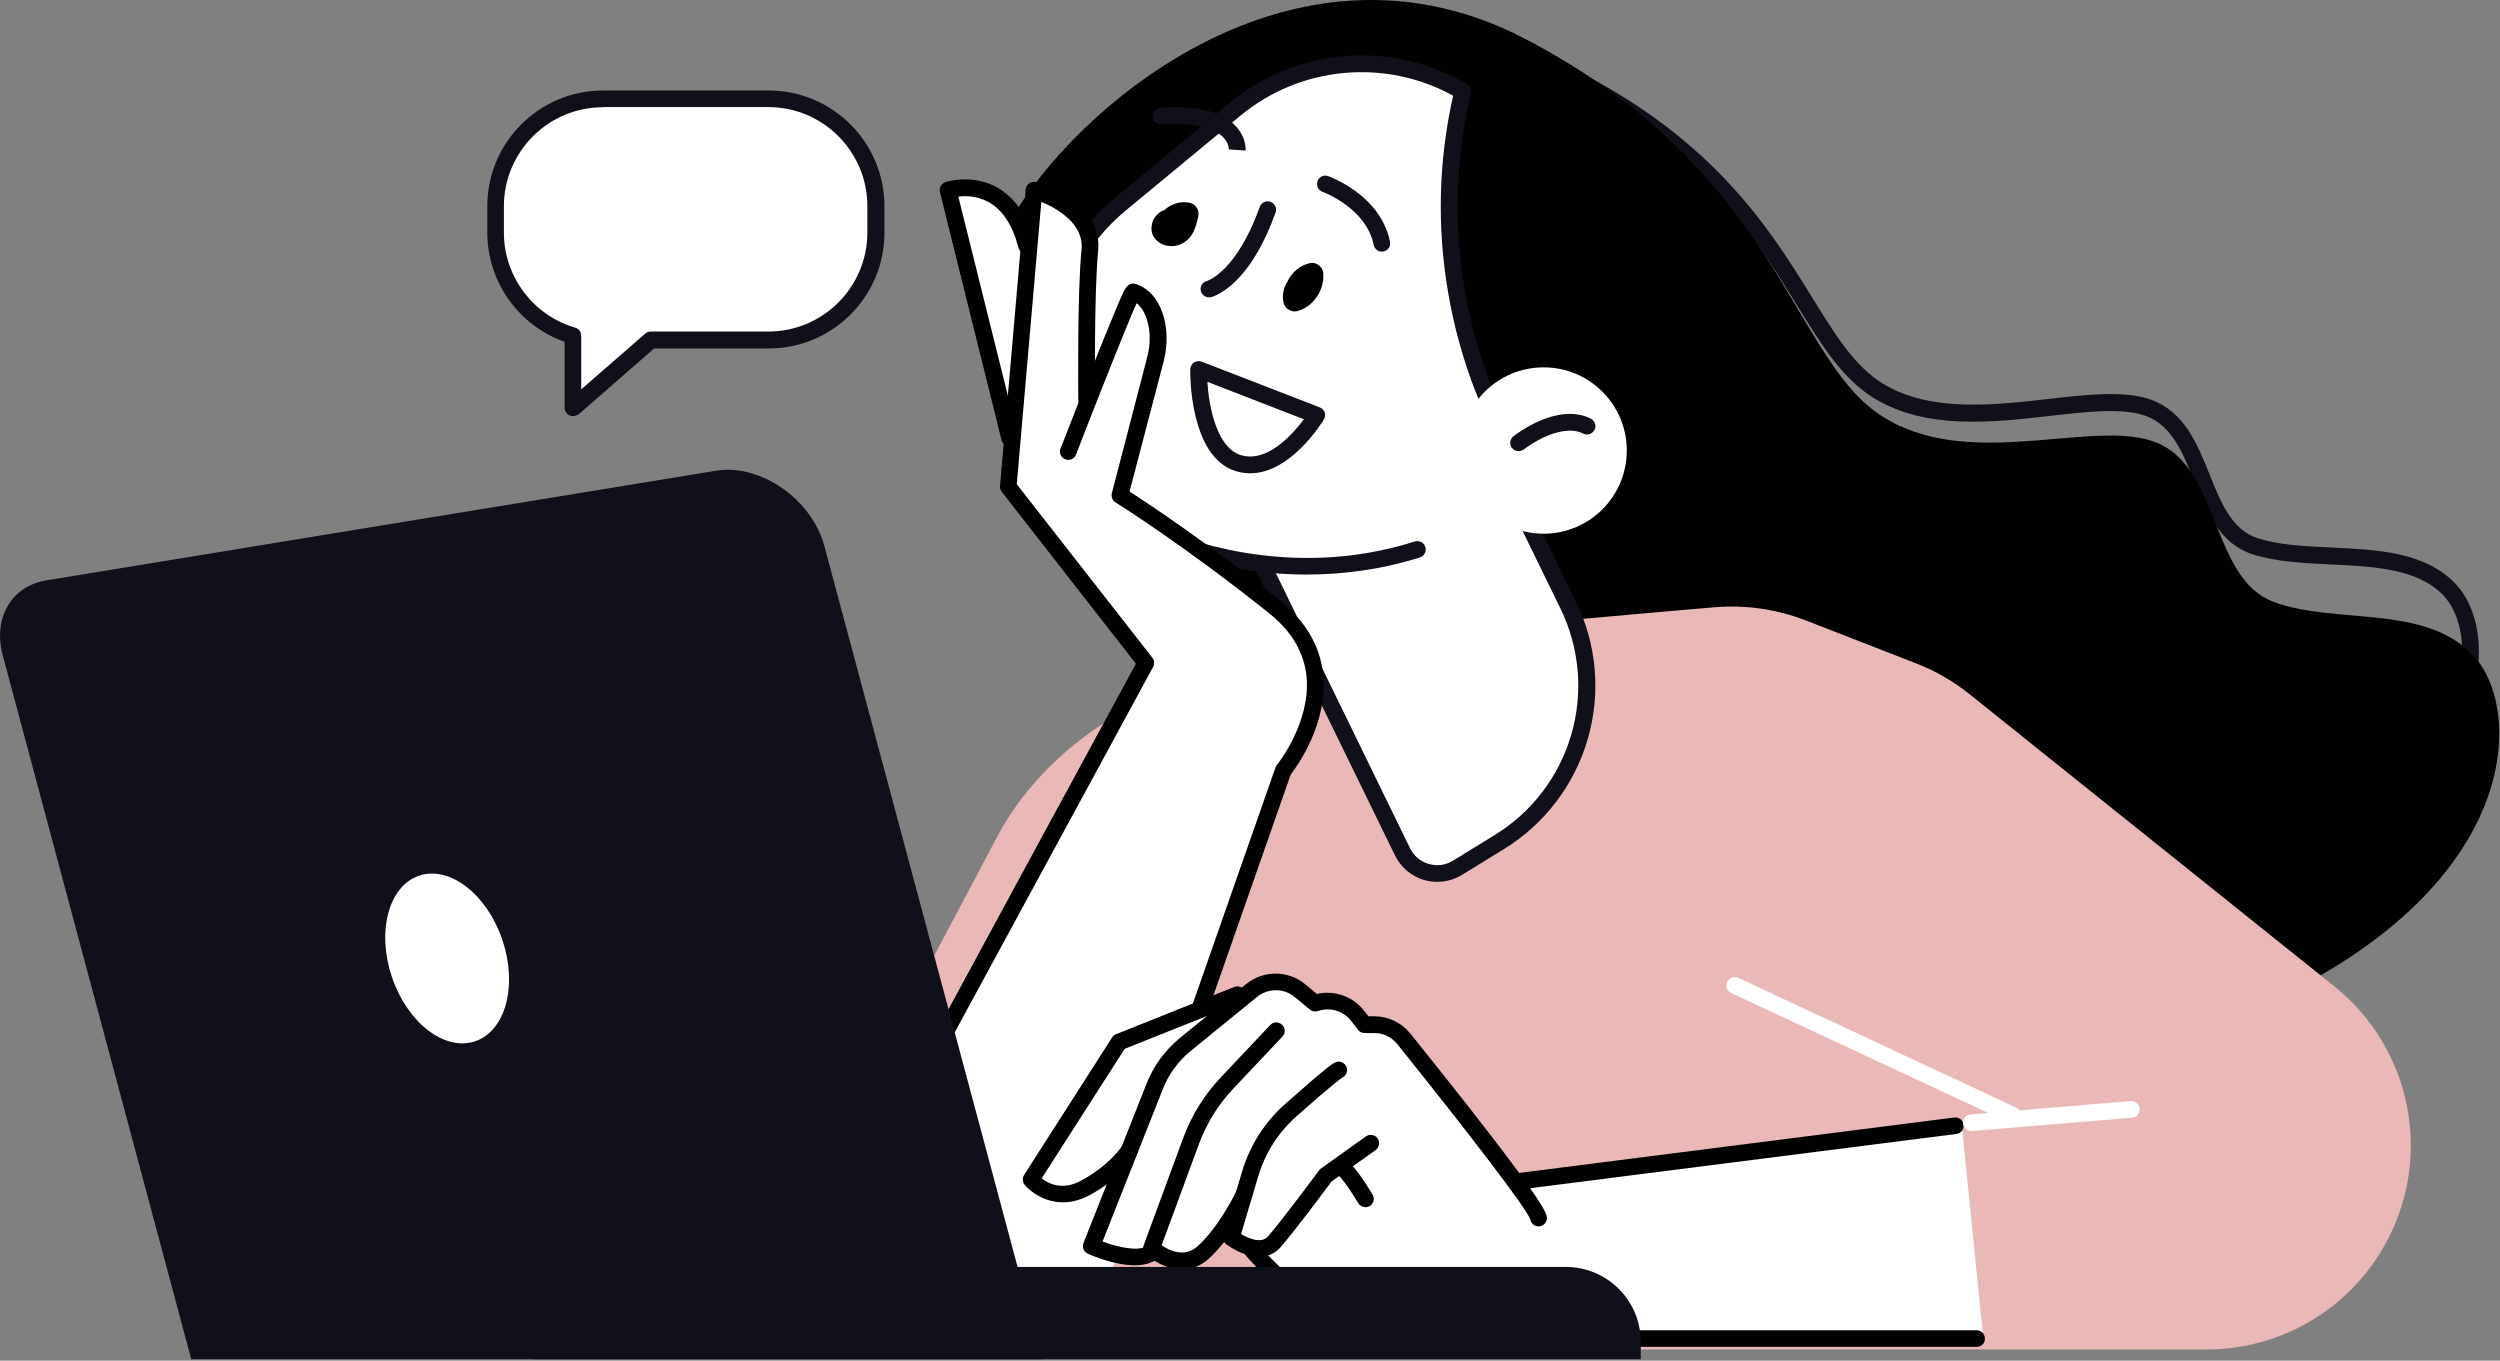 <svg width="1536" height="836" viewBox="0 0 1536 836" fill="none" xmlns="http://www.w3.org/2000/svg">
<rect x="0" y="0" width="1536" height="836" fill="#808080" stroke="none"/>
<g clip-path="url(#clip0_2157_3)">
<path d="M1002.9 690C998.3 690 993.9 689.8 989.7 689.4C969.7 687.6 943.9 665.5 911 621.9C885.6 588.3 856 542 823.2 484.3C771.4 393.3 727.5 301.9 721.2 288.6C705.7 281.1 599.3 227.1 625.6 166C634.3 145.8 654.7 119.9 680.2 96.7C701.5 77.3 736.3 50.6 781.4 33.3C809.2 22.6 837 17.1 864.2 16.8C895 16.5 924.9 22.9 953.2 35.9C1050.1 80.4 1086.6 139.4 1113.2 182.5C1127.9 206.3 1139.6 225.1 1156.7 235.6C1185.7 253.4 1224.5 249 1258.6 245.1C1282.6 242.4 1305.3 239.8 1321.4 245.5C1342 252.9 1350 272.5 1357.6 291.6C1364.6 309.1 1371.3 325.6 1387.2 330.7C1400.3 334.9 1415.9 335.6 1432.5 336.4C1460.6 337.7 1489.7 339.1 1508.3 358.3C1521 371.4 1525.9 393.6 1521.4 417.8C1517 441.5 1503.9 465.9 1483.4 488.3C1458.8 515.2 1424 539.3 1380 559.8C1287.6 602.9 1217.5 632.7 1159.1 653.5C1091.2 678.1 1039.8 690 1002.9 690ZM866.5 27.1C865.8 27.1 865.1 27.1 864.3 27.1C838.4 27.4 811.7 32.7 785.1 42.9C707.2 72.8 649.5 136.5 635 170.1C625.2 192.8 637.3 218 670.9 245C697 266 726.8 279.9 727.1 280.1C728.2 280.6 729.1 281.5 729.6 282.6C730.1 283.6 776.5 381.7 832.1 479.4C864.7 536.7 894 582.6 919.1 615.8C940.2 643.7 969.8 677.3 990.6 679.2C994.4 679.5 998.5 679.7 1002.7 679.7C1087.7 679.7 1245.7 611.3 1375.8 550.6C1418.6 530.7 1452.2 507.4 1475.9 481.5C1495.1 460.5 1507.4 437.9 1511.4 416C1515.2 395.4 1511.2 376.1 1501 365.6C1485.2 349.3 1458.2 348 1432.1 346.8C1415.6 346 1398.5 345.2 1384.1 340.6C1363.6 334 1355.7 314.5 1348.1 295.6C1341 277.9 1334.3 261.2 1318 255.4C1304.1 250.5 1282.6 252.9 1259.8 255.5C1224 259.6 1183.3 264.2 1151.3 244.6C1132.1 232.8 1119.2 212.1 1104.4 188.1C1077 143.8 1042.9 88.6 948.8 45.4C922.7 33.3 894.9 27.1 866.5 27.1Z" fill="#10101A"/>
<path d="M713.7 288.2C713.7 288.2 587.1 221.1 611.7 154.4C636.3 87.8 782.6 -57.2 937.5 24.1C1092.4 105.4 1100.1 217.3 1154.2 254.3C1208.3 291.3 1286.8 256 1325.4 272.1C1364 288.2 1358.6 355.2 1396.6 369.7C1434.5 384.1 1490.7 370.6 1520.3 403.5C1549.9 436.4 1549.4 541.8 1396.9 614.4C1244.4 687 1084.5 755 1001.9 744C919.4 733 713.7 288.2 713.7 288.2Z" fill="#010101"/>
<path d="M881.9 389.3C924.6 384.2 1009 376.9 1053.5 373.1C1072.5 371.5 1091.7 374.3 1109.5 381.2L1177.3 407.6C1189.2 412.2 1200.2 418.6 1210.2 426.6L1434.2 606C1482.4 644.6 1495.3 712.5 1464.6 766C1442.3 805 1400.8 829.1 1355.9 829.1H446L612.5 514.4C641.7 459.2 702.9 419 776.3 406.9L881.9 389.3Z" fill="#EBB8B8"/>
<path d="M895.5 533.2L921.2 517.4C970.7 487 989 424 963.5 371.8L896.6 234.8L761.4 317.9L861.7 523.4C867.9 535.9 883.5 540.5 895.5 533.2Z" fill="white"/>
<path d="M883 541.8C880.3 541.8 877.6 541.4 875 540.7C867.2 538.4 860.7 532.9 857.1 525.6L756.8 320.1C755.6 317.7 756.5 314.9 758.7 313.5L894 230.4C895.2 229.6 896.7 229.4 898.1 229.8C899.5 230.2 900.6 231.2 901.3 232.5L968.2 369.5C981.1 395.9 983.7 425.9 975.5 454.1C967.3 482.3 949 506.3 924 521.7L898.3 537.5C893.6 540.4 888.3 541.8 883 541.8ZM768.1 319.8L866.3 521.1C868.6 525.9 872.7 529.3 877.8 530.8C882.9 532.3 888.2 531.6 892.7 528.8L918.4 513C941.2 499 957.9 477.1 965.4 451.3C972.9 425.6 970.5 398.1 958.8 374L894.4 242.1L768.1 319.8Z" fill="#10101A"/>
<path d="M870.7 337.5C787.6 364 717.5 331.7 717.5 331.7C699.5 323.8 683.6 311.7 671.2 296.4C629 244.3 636.7 167.9 688.4 125.2L759 67C798.6 34.3 854.5 30 898.7 56.2L898.3 58C879.8 138.5 894.4 223 938.7 292.6L870.7 337.5Z" fill="white"/>
<path d="M802.8 353C787.2 353 773.3 351.5 762.1 349.6C734.3 344.9 716.7 337 715.4 336.4C696.7 328.2 680 315.5 667.2 299.7C646 273.4 636.1 240.4 639.5 206.8C642.9 173.2 659.1 142.8 685.2 121.3L755.7 63C796.9 29 855.4 24.5 901.3 51.7C903.2 52.8 904.2 55.1 903.7 57.3L903.3 59.1C894.3 98.5 893.1 138.6 900 178.4C906.9 218.2 921.3 255.7 943 289.8C944.5 292.2 943.8 295.4 941.4 296.9C939 298.4 935.8 297.7 934.3 295.3C911.9 260.1 896.9 221.3 889.8 180.2C882.8 139.7 883.8 98.8 892.8 58.8C851.1 35.8 799.1 40.5 762.2 71L691.7 129.3C667.7 149.1 652.8 177 649.7 207.9C646.6 238.8 655.6 269.1 675.2 293.3C687 307.9 702.3 319.6 719.6 327.1H719.7C720.4 327.4 789.1 358.2 869.2 332.7C871.9 331.8 874.8 333.3 875.7 336C876.6 338.7 875.1 341.6 872.4 342.5C847.3 350.4 823.4 353 802.8 353Z" fill="#10101A"/>
<path d="M948.4 327.9C976.622 327.9 999.5 305.022 999.5 276.8C999.5 248.578 976.622 225.7 948.4 225.7C920.178 225.7 897.3 248.578 897.3 276.8C897.3 305.022 920.178 327.9 948.4 327.9Z" fill="white"/>
<path d="M933 277.2C931.5 277.2 930 276.5 929 275.3C927.2 273.1 927.6 269.9 929.8 268.1C930.9 267.2 956.7 246.9 977.4 257.2C979.9 258.5 981 261.5 979.7 264.1C978.4 266.6 975.4 267.7 972.8 266.4C965.4 262.7 956.1 265.4 949.6 268.2C942 271.6 936.3 276.1 936.2 276.1C935.2 276.9 934.1 277.2 933 277.2Z" fill="#10101A"/>
<path d="M768.1 290.8C765.4 290.8 762.6 290.4 759.7 289.6C730.7 281.2 731.2 229.2 731.3 226.9C731.3 225.2 732.2 223.7 733.6 222.7C735 221.8 736.8 221.6 738.3 222.2L810.9 250.3C812.3 250.8 813.4 252 813.9 253.4C814.4 254.8 814.2 256.4 813.4 257.7C812.5 259.2 793.2 290.8 768.1 290.8ZM741.8 234.6C742.8 250.1 747.6 275.3 762.6 279.7C771.3 282.2 780.8 278.6 791 269.1C795.2 265.1 798.7 260.8 801.1 257.6L741.8 234.6Z" fill="#10101A"/>
<path d="M736.3 132.4C737 128.7 734.2 125.1 730.6 124.5C725.7 123.6 720.4 125 716.5 128.1C716.2 128.4 715.9 128.7 715.6 129C714.2 129.4 713 130 711.9 131C710.3 132.4 708.9 134 708.2 136.1C707.4 138.6 707.1 141.2 708 143.7C709 146.4 711 148.4 713.5 149.8C715.5 150.9 717.8 151.2 720.1 151.2C724.4 151.2 728.5 148.9 731.2 145.7C734.2 141.8 735.4 137 736.3 132.4Z" fill="#010101"/>
<path d="M813 167.7C812.8 165.5 811.5 163.7 809.7 162.6C809 162.1 808.1 161.7 807.2 161.6C806 161.4 804.8 161.6 803.7 162C799.7 163 796 165.7 793.5 168.9C792.5 170.2 791.6 171.7 790.9 173.2C790.4 173.9 790.1 174.7 789.7 175.4C788.4 178.3 787.8 182 788.5 185.2C788.6 186.4 789.1 187.5 789.8 188.5C790.3 189.3 791 189.9 791.9 190.3C793.8 191.5 795.8 191.6 797.9 190.9C807.5 187.9 813.9 177.6 813 167.7Z" fill="#010101"/>
<path d="M742.8 182.7C740.5 182.7 738.4 181.1 737.8 178.8C737.1 176 738.8 173.3 741.6 172.6C741.7 172.6 759.7 167.1 774 127.1C775 124.4 777.9 123 780.6 124C783.3 125 784.7 127.9 783.7 130.6C776.9 149.6 768.4 164 758.5 173.4C750.7 180.8 744.7 182.4 744 182.6C743.6 182.7 743.2 182.7 742.8 182.7Z" fill="#10101A"/>
<path d="M849 154.6C846.6 154.6 844.5 152.9 844 150.5C839.4 127.7 812.9 118 812.6 117.9C809.9 116.9 808.5 114 809.5 111.3C810.4 108.6 813.4 107.2 816 108.2C817.3 108.7 848.3 119.9 854 148.5C854.6 151.3 852.8 154 850 154.5C849.6 154.5 849.3 154.6 849 154.6Z" fill="#10101A"/>
<path d="M765.3 92.5L755 91.8V91.9C755 91.7 755.1 87.7 751.1 83.9C746.6 79.6 736.5 74.9 713.7 76.5C710.9 76.7 708.4 74.6 708.2 71.7C708 68.9 710.1 66.4 713 66.2C734.7 64.7 750.1 68.2 758.6 76.8C765.7 83.9 765.4 91.7 765.3 92.5Z" fill="#10101A"/>
<path d="M1236.8 690.4C1236.1 690.4 1235.3 690.2 1234.6 689.9L1063.7 610.1C1061.1 608.9 1060 605.8 1061.2 603.3C1062.4 600.7 1065.5 599.6 1068 600.8L1238.9 680.6C1241.5 681.8 1242.6 684.9 1241.4 687.4C1240.6 689.3 1238.8 690.4 1236.8 690.4Z" fill="white"/>
<path d="M811.7 414.3C809.9 397.2 801.1 382.3 785.6 369.9C742.2 335.2 699.1 311 687.6 303.5L703.6 242C705.8 238.1 717.3 201 713.9 202.1C711.7 202.8 702.4 183.2 700.2 182.7C689.7 180.8 672.9 234 661.5 264.7C660.9 239 671.7 173.6 673.7 154.1C676.6 124.7 638.2 113.4 636.5 112.9C635.3 112.6 634.1 112.8 633.2 113.4C632.2 114.1 631.6 115.1 631.5 116.3L629.9 134.2C609.9 101.1 581.3 112.9 581 113C579.2 113.8 578.3 115.7 578.7 117.6L613 260.2C613.4 262 615.1 263.2 616.9 263.2C617.2 263.2 617.5 263.2 617.8 263.1C618.1 263 618.4 262.8 618.7 262.7L615.6 298.5C615.5 299.5 615.8 300.5 616.4 301.3L699.9 408.3L694.8 451.6C694.6 453.6 695.9 455.5 697.8 455.9L787.6 477C787.9 477.1 788.2 477.1 788.5 477.1C789.7 477.1 790.8 476.6 791.6 475.6C792.5 474.7 815.1 446.6 811.7 414.3Z" fill="white"/>
<path d="M538.5 705.7C539.3 693.6 699.9 408.4 699.9 408.4L796 452.1L679.8 790.1C679.8 790.2 529.2 839.1 538.5 705.7Z" fill="white"/>
<path d="M689.9 760.2C689.3 760.2 688.8 760.1 688.2 759.9C685.5 759 684.1 756 685 753.4L783.6 471.7C783.8 471.1 784.1 470.6 784.5 470.1C784.7 469.8 805.7 443.7 802.7 415.2C801.1 400.7 793.5 387.8 780 377C728.1 335.4 685.8 308.9 685.4 308.7C683.5 307.5 682.6 305.2 683.1 303.1L704.8 219.6C707 211.3 706.9 203.1 704.5 195.9C703.1 191.6 701 188.3 698.3 186.3C692 200.4 673 248.5 661.1 279.3C660.1 281.9 657.1 283.3 654.5 282.2C651.9 281.2 650.5 278.2 651.6 275.6C651.7 275.4 661.3 250.7 670.9 226.3C676.6 212 681.2 200.6 684.6 192.5C686.6 187.6 688.2 183.9 689.4 181.3C691.2 177.4 693.2 173 697.9 174.5C705.6 177.1 711.3 183.4 714.4 192.7C717.4 201.8 717.5 212 714.9 222.2L694 302C704.9 309 742.1 333.6 786.4 369C802.1 381.6 811.1 396.8 812.9 414.2C816.1 444.4 796.8 471 793 475.9L694.7 756.8C694 758.8 692 760.2 689.9 760.2Z" fill="#010101"/>
<path d="M542 710.9C541.2 710.9 540.3 710.7 539.6 710.3C537.1 708.9 536.2 705.8 537.5 703.3L697.9 407.8L615.5 302.2C614.7 301.2 614.3 299.9 614.4 298.6L630.2 116.4C630.3 114.9 631.1 113.5 632.4 112.6C633.7 111.7 635.2 111.5 636.7 111.9C638.4 112.4 677.8 124 674.7 154.3C672.1 180.1 672.8 245.3 672.8 245.9C672.8 248.7 670.6 251.1 667.7 251.1C664.9 251.1 662.5 248.9 662.5 246C662.5 243.3 661.8 179.6 664.5 153.3C666.1 137.4 649.2 127.9 639.8 124L624.7 297.5L708 404.1C709.3 405.7 709.4 407.9 708.5 409.7L546.5 708.1C545.6 709.9 543.8 710.9 542 710.9Z" fill="#010101"/>
<path d="M620.3 274.2C618 274.2 615.9 272.6 615.3 270.3L577.5 118C576.9 115.4 578.3 112.7 580.9 111.9C581.5 111.7 596.9 106.7 612.1 114.9C623.4 121 631.4 132.7 635.7 149.5C636.4 152.2 634.8 155.1 632 155.8C629.3 156.5 626.4 154.9 625.7 152.1C622.1 138.1 615.8 128.7 607.1 124C600.2 120.3 593.2 120.2 588.8 120.8L625.4 267.9C626.1 270.7 624.4 273.4 621.7 274.1C621.2 274.2 620.7 274.2 620.3 274.2Z" fill="#010101"/>
<path d="M1205.3 691.2C1205.2 690.1 1204.7 689.2 1203.8 688.5C1203 687.8 1201.9 687.5 1200.8 687.7L932.6 721.9C920.8 705.7 900.4 679.4 865.4 635.8C860.2 629.3 852.5 625.6 844.2 625.6H840.1L836.9 621.5C830.3 613.1 819.3 609.3 808.7 611.9L801 605.5C791.2 597.3 776.7 597.1 766.6 605.1L763.9 607.3C763.8 607.3 763.7 607.3 763.6 607.4L686.1 636.4C685.3 636.7 684.6 637.3 684.2 638L630.1 722.5C629.2 724 629.3 725.9 630.4 727.2C634.1 731.6 642.3 737.5 653 737.5C657.7 737.5 662.9 736.4 668.4 733.4C674.1 730.4 678.7 727.2 682.6 724.1L666.8 764.1C666 766.1 666.9 768.3 668.9 769.2C671 770.1 685 776.2 697.2 776.2C701.7 776.2 705.9 775.3 709.2 773.1C713.7 776.1 719.8 778.7 726.3 778.7C731.5 778.7 736.9 777 742 772.4C745.9 768.9 749.5 764.7 752.7 760.5C752.8 761.6 753.2 762.7 754.1 763.4C757.6 766.1 762.8 769 768.2 770.3C768.3 770.4 768.3 770.6 768.4 770.7C769.8 772.5 804.1 813.7 833.6 819.6C866.6 826.2 914.2 826.3 916.2 826.3H1214.6C1215.7 826.3 1216.8 825.8 1217.5 825C1218.3 824.2 1218.6 823.1 1218.5 821.9L1205.3 691.2Z" fill="white"/>
<path d="M932 731.1C929.5 731.1 927.2 729.2 926.9 726.6C926.5 723.8 928.5 721.2 931.3 720.9L1200.7 686.6C1203.5 686.2 1206.1 688.2 1206.4 691C1206.8 693.8 1204.8 696.4 1202 696.7L932.6 731C932.4 731.1 932.2 731.1 932 731.1Z" fill="#010101"/>
<path d="M697.2 777.4C684.7 777.4 670.6 771.3 668.4 770.3C665.9 769.2 664.7 766.3 665.7 763.7L704.5 665.7C708.8 654.7 716 645 725.1 637.6L766 604.3C776.6 596 791.6 596.2 801.9 604.7L809.1 610.7C819.7 608.2 831.1 612.1 837.9 620.8L840.8 624.4H844.3C853 624.4 861 628.3 866.5 635C950.4 739.4 950.4 745.5 950.4 748.4C950.4 751.2 948.1 753.5 945.3 753.5C942.7 753.5 940.5 751.6 940.2 749.1C937.7 742.4 905.7 700.3 858.5 641.5C855 637.2 849.9 634.7 844.4 634.7H838.4C836.8 634.7 835.3 634 834.4 632.7L830 627.1C825.3 621.1 817.2 618.7 810 621.1L809.7 621.2C808 621.8 806.2 621.4 804.8 620.3L795.5 612.6C789 607.1 779.3 607 772.6 612.3L731.8 645.5C724 651.8 717.9 660.1 714.3 669.5L677.4 762.8C687.1 766.4 699.8 769.1 704.6 765.5C706.9 763.8 710.1 764.3 711.8 766.5C713.5 768.8 713 772 710.8 773.7C706.9 776.4 702.2 777.4 697.2 777.4Z" fill="#010101"/>
<path d="M726.2 779.9C717 779.9 708.5 774.8 704 770.6C702.5 769.2 701.9 767 702.7 765L727 699.1C732.1 685.2 739.9 672.7 750.1 661.9L780.4 629.8C782.3 627.7 785.6 627.6 787.7 629.6C789.8 631.5 789.9 634.8 787.9 636.9L757.6 669C748.4 678.8 741.4 690.1 736.7 702.7L713.7 765.1C718.2 768.2 727.7 773 735.8 765.7C749.4 753.4 759.6 731.9 759.7 731.7C760.9 729.1 764 728 766.5 729.2C769.1 730.4 770.2 733.5 769 736C768.6 737 757.8 759.5 742.7 773.3C737.3 778.2 731.6 779.9 726.2 779.9Z" fill="#010101"/>
<path d="M773.5 772.2C770.6 772.2 767.6 771.6 764.4 770.4C758.3 768.2 753.5 764.5 753.3 764.4C751.6 763.1 750.9 760.9 751.5 758.9L763.1 719.9C767.9 703.8 777.1 689.3 789.7 678.2C816 654.9 818.9 653.4 820.2 652.8C822.7 651.5 825.8 652.6 827.1 655.1C828.4 657.6 827.3 660.7 824.8 662C824 662.5 819.5 665.5 796.5 685.9C785.4 695.8 777.2 708.6 773 722.9L762.5 758.2C766.8 760.7 774.8 764.4 779 759.7C788 749.4 810.2 719.4 810.4 719.1C810.7 718.7 811.1 718.3 811.5 718L839.2 698.2C841.5 696.6 844.7 697.1 846.4 699.4C848 701.7 847.5 704.9 845.2 706.6L818.1 725.9C814.7 730.5 795.3 756.6 786.6 766.5C783.2 770.2 778.7 772.2 773.5 772.2Z" fill="#010101"/>
<path d="M1214.5 827.5H916.1C914.1 827.5 866.4 827.4 833.2 820.8C803.3 814.8 767.1 773.3 765.6 771.6C763.7 769.5 764 766.2 766.1 764.4C768.2 762.5 771.5 762.8 773.3 764.9C773.7 765.3 808.7 805.5 835.1 810.8C867.2 817.2 915.5 817.3 916 817.3H1214.4C1217.2 817.3 1219.5 819.6 1219.5 822.4C1219.7 825.2 1217.4 827.5 1214.5 827.5Z" fill="#010101"/>
<path d="M653.1 738.7C642 738.7 633.4 732.5 629.6 728C628.2 726.3 628 723.8 629.2 721.9L683.3 637.4C683.9 636.5 684.7 635.8 685.7 635.4L758.3 606.4C760.9 605.3 763.9 606.6 765 609.3C766.1 611.9 764.8 614.9 762.1 616L691 644.4L640 724C644.1 727.2 652.6 731.6 664 725.5C682.3 715.7 689.7 703.7 689.7 703.6C691.2 701.2 694.3 700.4 696.8 701.8C699.2 703.3 700 706.4 698.6 708.9C698.2 709.5 689.7 723.5 668.9 734.6C663.3 737.5 657.9 738.7 653.1 738.7Z" fill="#010101"/>
<path d="M838.9 741.7C837.2 741.7 835.5 740.8 834.5 739.2C826.9 726.7 823.6 723.4 822.9 722.7C821.1 721.9 819.9 720.1 819.9 718C819.9 715.2 822.2 712.9 825 712.9C827.3 712.9 830.5 712.9 843.3 733.9C844.8 736.3 844 739.5 841.6 741C840.7 741.4 839.8 741.7 838.9 741.7Z" fill="#010101"/>
<path d="M1211.2 694.9C1208.6 694.9 1206.3 692.9 1206.1 690.2C1205.9 687.4 1208 684.9 1210.8 684.7L1309.1 676.5C1311.9 676.3 1314.4 678.4 1314.6 681.2C1314.8 684 1312.7 686.5 1309.9 686.7L1211.6 694.9C1211.5 694.9 1211.3 694.9 1211.2 694.9Z" fill="white"/>
<path d="M117.5 835.1H640.4L506.5 335.5C498.8 306.7 467.2 284.8 440 289.2L28.8 356.5C7 360 -4.5 379.7 1.7 402.7L117.5 835.1Z" fill="#10101A"/>
<path d="M1008.1 835.1H327.8V778.4H962C987.5 778.4 1008.1 799.1 1008.1 824.5V835.1Z" fill="#10101A"/>
<path d="M291.958 639.742C310.684 633.398 318.149 605.484 308.632 577.395C299.115 549.306 276.22 531.679 257.494 538.024C238.768 544.369 231.303 572.283 240.82 600.371C250.337 628.46 273.232 646.087 291.958 639.742Z" fill="white"/>
<path d="M472.1 60.7H370.4C334 60.7 304.5 90.2 304.5 126.6V143C304.5 173 324.6 198.3 352 206.3V250.6L399.8 208.9H472.1C508.5 208.9 538 179.4 538 143V126.7C538.1 90.3 508.5 60.7 472.1 60.7Z" fill="white"/>
<path d="M352 255.7C351.3 255.7 350.6 255.5 349.9 255.2C348.1 254.4 346.9 252.5 346.9 250.5V210C318.7 200.1 299.4 173.1 299.4 143V126.7C299.4 87.5 331.3 55.6 370.5 55.6H472.3C511.5 55.6 543.4 87.5 543.4 126.7V143C543.4 182.2 511.5 214.1 472.3 214.1H401.9L355.6 254.5C354.4 255.2 353.2 255.7 352 255.7ZM370.4 65.9C336.9 65.9 309.6 93.2 309.6 126.7V143C309.6 169.9 327.6 193.8 353.4 201.3C355.6 201.9 357.1 203.9 357.1 206.2V239.2L396.4 205C397.3 204.2 398.5 203.7 399.8 203.7H472.1C505.6 203.7 532.9 176.4 532.9 142.9V126.6C532.9 93.1 505.6 65.8 472.1 65.8H370.4V65.9Z" fill="#10101A"/>
</g>
<defs>
<clipPath id="clip0_2157_3">
<rect width="1535.5" height="835.1" fill="white"/>
</clipPath>
</defs>
</svg>
